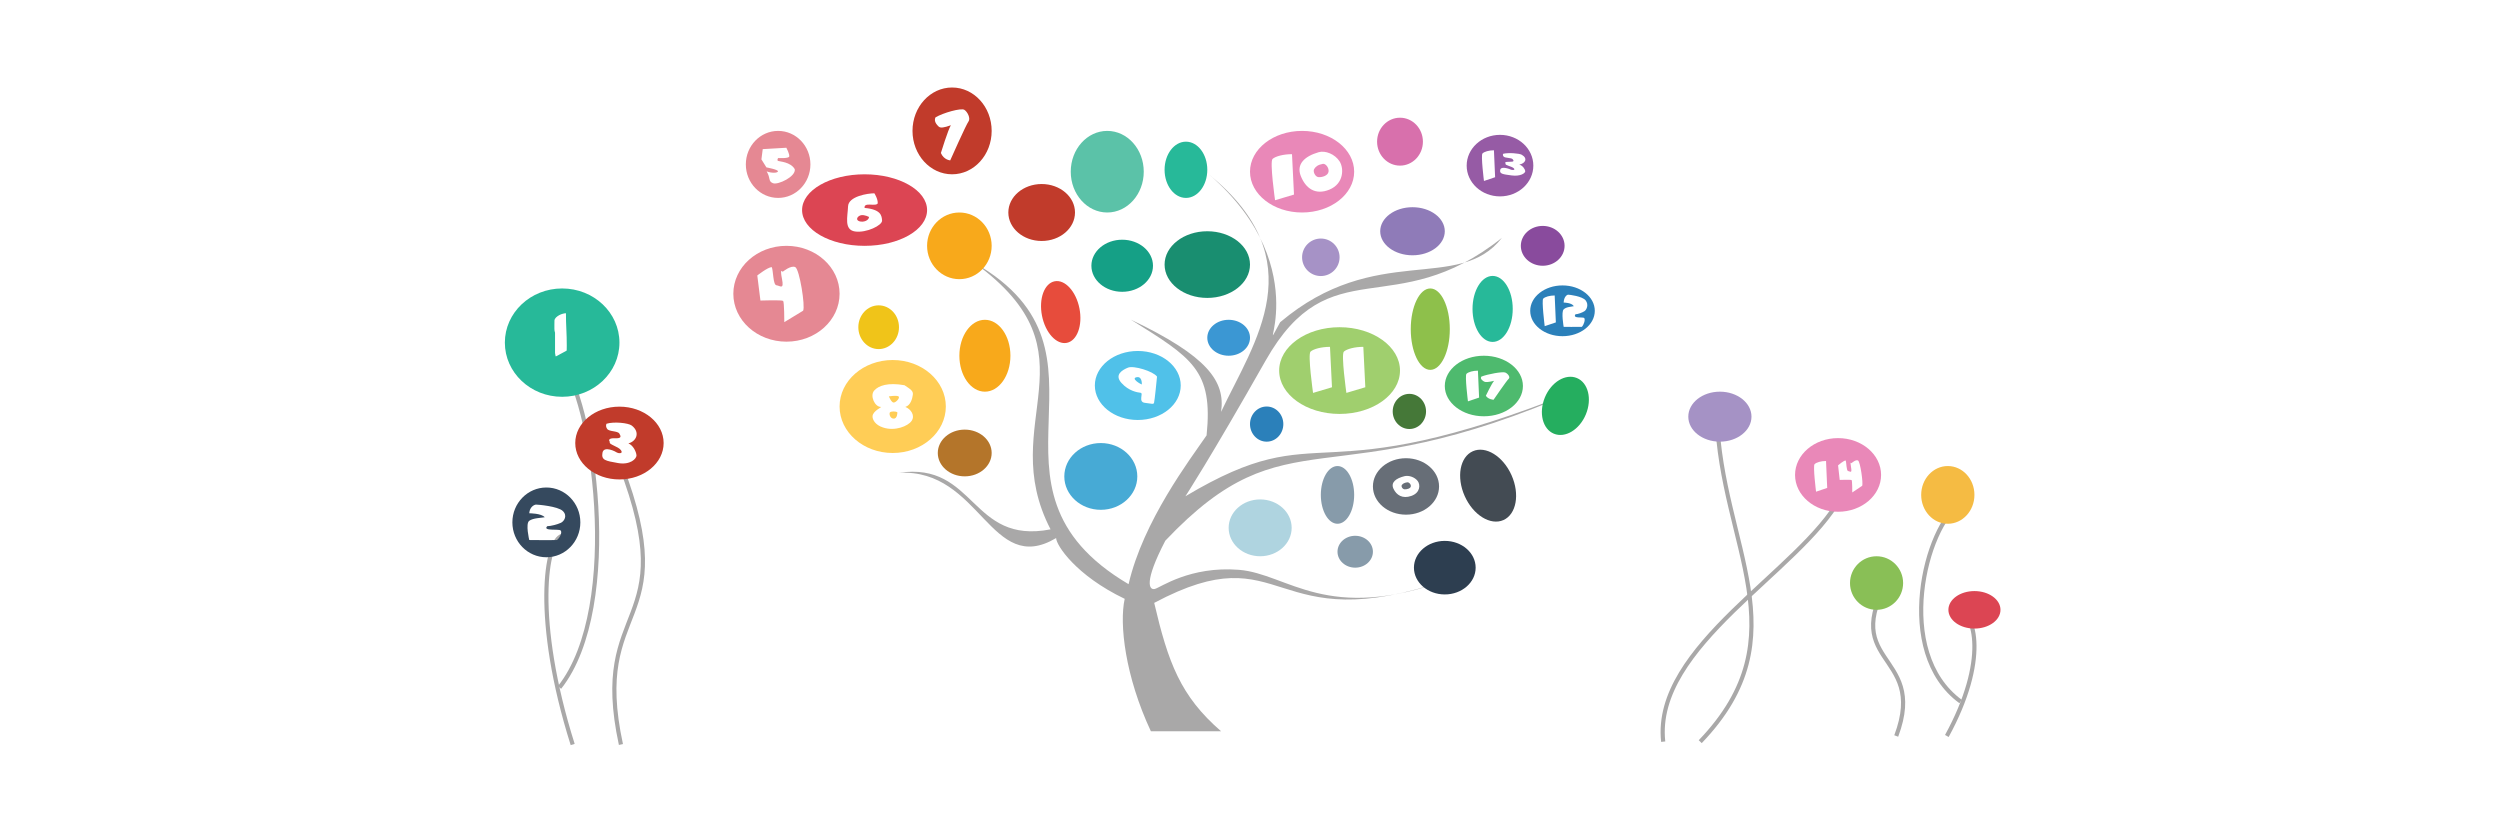 <?xml version="1.0" encoding="utf-8"?><!DOCTYPE svg PUBLIC "-//W3C//DTD SVG 1.1//EN" "http://www.w3.org/Graphics/SVG/1.1/DTD/svg11.dtd"><svg version="1.1" xmlns="http://www.w3.org/2000/svg" xmlns:xlink="http://www.w3.org/1999/xlink" x="0px" y="0px" width="300px" height="100px" viewBox="0 0 300 100" style="enable-background:new 0 0 300 100;" xml:space="preserve"><style type="text/css"><![CDATA[.st0{fill:#47AAD5;}.st1{fill:#AFD4E0;}.st2{fill:#15A086;}.st3{fill:#E58893;}.st4{fill:#E74C3C;}.st5{fill:#198E70;}.st6{fill:#E988B8;}.st7{fill:#4EBA6E;}.st8{fill:#B4752A;}.st9{fill:#879BAA;}.st10{fill:#894B9D;}.st11{fill:#89BF56;}.st12{fill:#50C1E9;}.st13{fill:#8EC04B;}.st14{fill:#8F7BB8;}.st15{fill:none;stroke:#A9A8A8;stroke-width:0.5;stroke-miterlimit:10;}.st16{fill:#F0C419;}.st17{fill:#25AE5F;}.st18{fill:#F5BB43;}.st19{fill:#27B999;}.st20{fill:#5BC2A8;}.st21{fill:#F8A91B;}.st22{fill:#C13B2B;}.st23{fill:#965BA5;}.st24{fill:#2B80BA;}.st25{fill:#2D3E50;}.st26{fill:#FFCD56;}.st27{fill:#676E77;}.st28{fill:#35495E;}.st29{fill:#3B97D3;}.st30{fill:#D870AC;}.st31{fill:#A0CF6E;}.st32{fill:#A592C5;}.st33{fill:#A692C6;}.st34{fill:#DC4553;}.st35{fill:#A9A8A8;}.st36{fill:#434B53;}.st37{fill:#457838;}]]></style><g id="treeB"><path class="st35" d="M146.529,87.75h-8.425c-3.077-6.579-3.809-12.862-3.14-15.891c-5.884-2.819-8.229-6.457-8.229-7.292c-7.894,4.695-9.029-8.344-18.857-7.832c9.229-1.357,8.56,8.667,18.189,6.787c-6.712-12.958,6.01-20.977-9.095-31.954c18.874,10.839-1.376,26.831,18.457,38.533c1.755-7.59,7.356-14.933,9.362-17.856c0.803-7.832-1.738-9.295-9.095-13.889c9.228,4.386,11.369,7.414,10.833,11.069c4.013-8.459,11.236-18.17-1.471-28.509c13.508,11.591,5.216,23.705,8.561,17.752c11.502-9.711,21.398-3.445,26.614-10.129c-12.973,10.338-20.597,1.044-28.354,14.725c-6.75,11.903-9.63,16.29-9.63,16.29s1.86-1.702,0,0c16.986-10.13,14.713,0.261,47.213-12.792c-30.293,13.418-34.774,2.453-49.62,18.117c-2.609,5.014-1.94,5.953-1.271,5.797c0.668-0.157,4.212-2.768,10.098-2.298c5.885,0.471,10.566,6.527,25.145,1.148c-21.666,7.52-19.326-5.691-35.309,2.82C140.178,79.5,141.648,83.521,146.529,87.75z"/><g><path class="st15" d="M67.142,82.5c7.75-9.798,4-35.048,0-39.298"/><path class="st15" d="M68.721,89.341c-4.75-15.048-3.25-24.548-1.25-25.048"/><path class="st15" d="M74.511,89.341c-3.75-17.298,7.5-13.786,0-33.417"/></g><g><path class="st15" d="M235.277,84.185c-8.131-5.923-4.197-21.185,0-23.754"/><path class="st15" d="M233.621,88.319c4.982-9.096,3.409-14.838,1.311-15.141"/><path class="st15" d="M227.547,88.319c3.934-10.456-7.869-8.333,0-20.199"/></g><g><path class="st15" d="M204.028,89c12.25-12.75,2.5-23.5,2-39"/><path class="st15" d="M199.584,89c-1.25-11.5,16.5-20.5,21.25-29.25"/></g></g><g id="leaf"><ellipse class="st32" cx="206.387" cy="50" rx="3.791" ry="3"/><ellipse class="st34" cx="236.933" cy="73.179" rx="3.125" ry="2.25"/><ellipse class="st18" cx="233.737" cy="59.388" rx="3.195" ry="3.464"/><ellipse class="st11" cx="225.187" cy="69.965" rx="3.187" ry="3.214"/><ellipse class="st21" cx="115.125" cy="29.5" rx="3.875" ry="4"/><ellipse class="st2" cx="134.663" cy="31.891" rx="3.696" ry="3.125"/><ellipse class="st8" cx="115.767" cy="54.358" rx="3.233" ry="2.804"/><ellipse class="st16" cx="105.439" cy="39.266" rx="2.439" ry="2.625"/><ellipse class="st21" cx="118.188" cy="42.688" rx="3.063" ry="4.313"/><ellipse class="st22" cx="125" cy="25.5" rx="4" ry="3.417"/><ellipse class="st0" cx="132.097" cy="57.172" rx="4.38" ry="4.006"/><ellipse transform="matrix(-0.981 0.194 -0.194 -0.981 259.412 49.438)" class="st4" cx="127.29" cy="37.394" rx="2.29" ry="3.765"/><ellipse class="st20" cx="132.87" cy="20.604" rx="4.38" ry="4.896"/><ellipse class="st5" cx="144.875" cy="31.75" rx="5.125" ry="4"/><ellipse class="st29" cx="147.438" cy="40.531" rx="2.563" ry="2.156"/><ellipse class="st19" cx="142.313" cy="20.375" rx="2.563" ry="3.375"/><ellipse class="st14" cx="169.5" cy="27.75" rx="3.875" ry="2.885"/><ellipse class="st13" cx="171.634" cy="39.5" rx="2.343" ry="4.885"/><circle class="st33" cx="158.5" cy="30.875" r="2.25"/><ellipse class="st30" cx="168" cy="17" rx="2.75" ry="2.875"/><ellipse class="st24" cx="152" cy="50.891" rx="2" ry="2.109"/><ellipse class="st37" cx="169.125" cy="49.372" rx="2" ry="2.109"/><ellipse class="st10" cx="185.125" cy="29.5" rx="2.625" ry="2.391"/><ellipse class="st19" cx="179.115" cy="37.07" rx="2.412" ry="3.961"/><ellipse class="st1" cx="151.219" cy="63.34" rx="3.781" ry="3.41"/><ellipse class="st9" cx="160.5" cy="59.388" rx="2" ry="3.464"/><ellipse class="st9" cx="162.625" cy="66.207" rx="2.125" ry="1.913"/><ellipse transform="matrix(-0.407 -0.914 0.914 -0.407 197.922 245.299)" class="st36" cx="178.625" cy="58.373" rx="4.517" ry="3.075"/><ellipse transform="matrix(-0.924 -0.382 0.382 -0.924 342.692 165.499)" class="st17" cx="187.75" cy="48.782" rx="2.662" ry="3.615"/><ellipse class="st25" cx="173.375" cy="68.12" rx="3.703" ry="3.213"/><path class="st19" d="M67.458,34.615c-3.797,0-6.875,2.91-6.875,6.5s3.078,6.5,6.875,6.5s6.875-2.91,6.875-6.5S71.255,34.615,67.458,34.615z M68.011,41.574c0,0.056-0.001,0.118-0.003,0.186c-0.002,0.068-0.003,0.132-0.003,0.192v0.112c-0.005,0.009-0.055,0.04-0.15,0.091s-0.201,0.107-0.315,0.168c-0.115,0.061-0.223,0.119-0.326,0.175c-0.103,0.056-0.166,0.091-0.189,0.105c-0.009,0.004-0.027,0.014-0.053,0.028c-0.025,0.014-0.054,0.029-0.084,0.045c-0.03,0.017-0.058,0.032-0.084,0.045c-0.025,0.014-0.045,0.023-0.06,0.028c-0.004,0-0.011,0.002-0.021,0.007c-0.009,0.004-0.016,0.007-0.021,0.007c-0.004,0-0.014-0.004-0.028-0.014l-0.07-0.378v-2.45c-0.052-0.14-0.077-0.29-0.077-0.448v-0.434v-0.105c0-0.061,0.001-0.12,0.003-0.179c0.002-0.058,0.003-0.116,0.003-0.171v-0.119c0.014-0.135,0.076-0.256,0.186-0.364c0.11-0.107,0.236-0.2,0.378-0.277c0.143-0.077,0.29-0.135,0.441-0.175c0.151-0.04,0.276-0.06,0.375-0.06c0,0.658,0.016,1.301,0.049,1.929c0.033,0.627,0.049,1.271,0.049,1.928V41.574z"/><path class="st3" d="M94.375,29.5C90.854,29.5,88,32.074,88,35.25S90.854,41,94.375,41s6.375-2.574,6.375-5.75S97.896,29.5,94.375,29.5z M96.372,37.286l-2.255,1.371c0,0,0-2.417-0.141-2.548c-0.141-0.131-2.725-0.044-2.725-0.044l-0.376-3.008c0,0,1.269-1.003,1.738-1.003c0.188,0.436,0.141,2.137,0.564,2.18s0.939,0.61,0.658-0.785c-0.282-1.395,0.081-0.828,0.081-0.828s1-0.829,1.517-0.567C95.949,32.315,96.654,36.806,96.372,37.286z"/><path class="st3" d="M93.375,15.708c-2.14,0-3.875,1.8-3.875,4.021c0,2.22,1.735,4.021,3.875,4.021s3.875-1.8,3.875-4.021C97.25,17.509,95.515,15.708,93.375,15.708z M92.756,21.984c-0.599-0.241-0.252-0.562-0.756-1.417c0.567,0.214,1.292,0.214,1.355,0s-1.386-0.481-1.386-0.481l-0.599-0.962l0.158-1.229l2.835-0.165c0,0,0.41,0.779,0.347,1.047c-0.063,0.267-1.335,0.187-1.335,0.187s-0.178,0.267,0,0.348c0.178,0.08,1.493,0.107,1.997,0.989C95.529,21.183,93.355,22.225,92.756,21.984z"/><g><path class="st34" d="M103.306,25.828c-0.451,0.125-0.66,0.575-0.18,0.726c0.48,0.151,1.121-0.079,1.161-0.514C104.287,26.04,103.75,25.737,103.306,25.828z"/><path class="st34" d="M103.75,20.917c-4.142,0-7.5,1.921-7.5,4.292s3.358,4.292,7.5,4.292s7.5-1.921,7.5-4.292S107.892,20.917,103.75,20.917z M102.606,27.777c-1.361-0.198-0.881-1.798-0.841-3.008s2.362-1.573,3.162-1.573c0,0,0.44,0.696,0.4,1.21c-0.24,0.424-1.681-0.211-1.578,0.545c1.985,0.182,2.059,0.938,2.099,1.512C105.888,27.038,103.967,27.976,102.606,27.777z"/></g><path class="st22" d="M114.25,10.5c-2.624,0-4.75,2.332-4.75,5.208s2.126,5.208,4.75,5.208s4.75-2.332,4.75-5.208S116.874,10.5,114.25,10.5z M116.219,14.579c-0.276,0.358-2.193,4.667-2.193,4.667s-0.763-0.048-1.121-0.886c0,0,0.877-2.84,1.202-3.333c-0.829,0.299-1.251,0.359-1.462,0.165c-0.211-0.194-0.618-0.627-0.39-1.106c0.925-0.553,3.07-1.151,3.46-0.912C116.105,13.412,116.495,14.219,116.219,14.579z"/><g><path class="st26" d="M106.666,47.565c0,0,0.292,0.742,0.576,0.742s0.809-0.594,0.575-0.742C107.584,47.417,106.666,47.565,106.666,47.565z"/><path class="st26" d="M106.797,49.481c-0.131,0.137-0.015,0.742,0.444,0.755c0.459,0.012,0.444-0.755,0.444-0.755C107.497,49.333,106.928,49.346,106.797,49.481z"/><path class="st26" d="M107.125,43.202c-3.521,0-6.375,2.498-6.375,5.578c0,3.081,2.854,5.579,6.375,5.579s6.375-2.498,6.375-5.579C113.5,45.7,110.646,43.202,107.125,43.202z M109.396,50.502c-0.437,0.643-2.024,1.279-3.438,0.794c-0.903-0.287-1.283-0.931-1.253-1.363c0.043-0.621,1.178-1.101,1.006-1.101c-0.75,0-1.34-1.348-0.816-1.954s1.661-1.004,3.642-0.651c0.729,0.49,1.063,0.676,1.005,1.133c-0.059,0.458-0.262,1.286-0.903,1.471C109.308,49.092,109.833,49.858,109.396,50.502z"/></g><g><path class="st12" d="M137.019,46.139c0.003-0.123,0.037-1.033-0.655-0.867C135.707,45.43,136.839,46.083,137.019,46.139z"/><path class="st12" d="M136.534,42.117c-2.846,0-5.153,1.854-5.153,4.14c0,2.287,2.307,4.141,5.153,4.141s5.153-1.854,5.153-4.141C141.687,43.97,139.38,42.117,136.534,42.117z M138.485,48.34c-0.069,0.199-0.248,0.109-1.103,0c-0.854-0.109-0.124-1.155-0.51-1.205s-1.419-0.199-2.301-1.186s0.11-1.554,0.786-1.832c0.675-0.278,3.018,0.428,3.486,1.075C138.844,45.192,138.554,48.141,138.485,48.34z"/></g><g><path class="st6" d="M158.744,19.663c-0.602,0.112-0.861,0.325-1.041,0.618c-0.179,0.293,0.108,0.943,0.521,0.976c0.413,0.033,1.13-0.167,1.202-0.653S159.061,19.604,158.744,19.663z"/><path class="st6" d="M156.25,15.708c-3.452,0-6.25,2.192-6.25,4.896c0,2.704,2.798,4.896,6.25,4.896s6.25-2.192,6.25-4.896C162.5,17.9,159.702,15.708,156.25,15.708z M153.007,24.027c0,0-0.658-4.636-0.3-4.956c0.359-0.321,1.316-0.571,2.333-0.571l0.239,4.849L153.007,24.027z M159.533,22.754c-1.722,0.716-2.87-0.195-3.437-1.627c-0.566-1.431,0.462-2.377,2.146-2.863c0.789-0.228,1.947,0.22,2.511,1.106C161.291,20.216,161.256,22.039,159.533,22.754z"/></g><path class="st31" d="M160.75,39.266c-4.004,0-7.25,2.33-7.25,5.203c0,2.873,3.246,5.203,7.25,5.203s7.25-2.33,7.25-5.203C168,41.595,164.754,39.266,160.75,39.266z M157.566,47.149c0,0-0.658-4.636-0.3-4.956c0.359-0.321,1.316-0.571,2.333-0.571l0.239,4.849L157.566,47.149z M161.566,47.148c0,0-0.658-4.636-0.3-4.956c0.359-0.321,1.316-0.571,2.333-0.571l0.239,4.849L161.566,47.148z"/><path class="st24" d="M187.5,34.25c-2.14,0-3.875,1.364-3.875,3.047c0,1.682,1.735,3.046,3.875,3.046s3.875-1.364,3.875-3.046C191.375,35.614,189.64,34.25,187.5,34.25z M185.364,39.139c0,0-0.388-3.09-0.177-3.303c0.212-0.214,0.775-0.38,1.375-0.38l0.141,3.232L185.364,39.139z M190.137,37.342c-0.255,0.166-0.795,0.37-1.079,0.37c-0.396,0.563,0.909,0.281,1.052,0.46c0.142,0.179-0.029,0.767-0.285,1.048c-0.51,0.025-2.186,0-2.186,0s-0.313-1.788,0-2.095s0.908-0.307,1.221-0.383c-0.256-0.435-1.221-0.435-1.221-0.435c0.028-0.689,0.397-0.945,0.539-0.945c0.143,0,1.704,0.179,2.102,0.689C190.677,36.563,190.393,37.176,190.137,37.342z"/><path class="st23" d="M180,16.182c-2.209,0-4,1.653-4,3.693c0,2.039,1.791,3.692,4,3.692s4-1.653,4-3.692C184,17.835,182.209,16.182,180,16.182z M178.075,21.717c0,0-0.388-3.09-0.177-3.303c0.212-0.214,0.775-0.38,1.375-0.38l0.141,3.232L178.075,21.717z M181.396,21.052c-1.069-0.145-1.485-0.18-1.366-0.677c0.119-0.498,1.188-0.068,1.277-0.018c0.089,0.052,0.594,0.104,0.356-0.154c-0.237-0.257-1.129-0.377-0.979-0.549c-0.106-0.1-0.149-0.258,0.445-0.24c0.594,0.017,0.545-0.12,0.391-0.309c-0.153-0.189-0.896-0.12-1.074-0.31c-0.178-0.188-0.06-0.343-0.06-0.343c0.653-0.155,1.931-0.052,2.228,0.12c0.77,0.444,0.408,1.046-0.297,1.179c0.416,0.125,0.683,0.537,0.713,0.777C183.059,20.77,182.465,21.196,181.396,21.052z"/><path class="st7" d="M178.063,42.688c-2.589,0-4.688,1.626-4.688,3.633c0,2.006,2.099,3.633,4.688,3.633s4.688-1.627,4.688-3.633C182.75,44.314,180.651,42.688,178.063,42.688z M176.153,48.162c0,0-0.388-3.09-0.177-3.303c0.212-0.214,0.775-0.38,1.375-0.38l0.141,3.232L176.153,48.162z M181.042,45.457c-0.229,0.193-1.813,2.514-1.813,2.514s-0.632-0.026-0.927-0.477c0,0,0.725-1.53,0.994-1.795c-0.686,0.161-1.034,0.193-1.209,0.088c-0.175-0.104-0.51-0.338-0.321-0.596c0.765-0.298,2.537-0.62,2.859-0.491C180.948,44.828,181.27,45.263,181.042,45.457z"/><g><path class="st27" d="M168.871,57.876c-0.376,0.059-0.538,0.172-0.65,0.326c-0.111,0.154,0.067,0.498,0.325,0.516s0.705-0.088,0.751-0.345C169.342,58.116,169.068,57.845,168.871,57.876z"/><path class="st27" d="M168.719,54.986c-2.191,0-3.969,1.517-3.969,3.387s1.777,3.387,3.969,3.387s3.969-1.517,3.969-3.387S170.91,54.986,168.719,54.986z M169.363,59.509c-1.075,0.379-1.792-0.104-2.146-0.859s0.288-1.256,1.34-1.513c0.492-0.12,1.216,0.116,1.567,0.585C170.461,58.168,170.439,59.131,169.363,59.509z"/></g><path class="st6" d="M220.568,52.573c-2.851,0-5.162,1.978-5.162,4.419s2.312,4.419,5.162,4.419c2.852,0,5.163-1.978,5.163-4.419S223.42,52.573,220.568,52.573z M217.926,59.003c0,0-0.388-3.09-0.177-3.303c0.212-0.214,0.775-0.381,1.375-0.381l0.141,3.232L217.926,59.003z M223.458,58.298l-1.185,0.797c0,0,0-1.404-0.074-1.48s-1.433-0.025-1.433-0.025l-0.197-1.748c0,0,0.667-0.584,0.913-0.584c0.099,0.254,0.074,1.242,0.297,1.268c0.222,0.025,0.494,0.354,0.346-0.457c-0.148-0.811,0.042-0.48,0.042-0.48s0.525-0.481,0.797-0.33C223.235,55.409,223.606,58.019,223.458,58.298z"/><path class="st22" d="M74.333,48.798c-2.929,0-5.303,1.956-5.303,4.368c0,2.413,2.374,4.368,5.303,4.368s5.303-1.955,5.303-4.368C79.636,50.754,77.262,48.798,74.333,48.798z M76.376,54.618c0.041,0.436-0.768,1.211-2.222,0.947c-1.455-0.263-2.02-0.325-1.858-1.228c0.162-0.903,1.616-0.125,1.737-0.031c0.122,0.094,0.808,0.187,0.485-0.28s-1.535-0.685-1.333-0.996c-0.144-0.181-0.202-0.468,0.606-0.437s0.742-0.217,0.533-0.561c-0.209-0.342-1.219-0.217-1.462-0.561c-0.242-0.342-0.081-0.622-0.081-0.622c0.889-0.28,2.625-0.094,3.03,0.218c1.047,0.808,0.556,1.898-0.404,2.14C75.972,53.435,76.336,54.182,76.376,54.618z"/><path class="st28" d="M65.563,58.5c-2.252,0-4.078,1.874-4.078,4.186c0,2.311,1.826,4.185,4.078,4.185s4.078-1.874,4.078-4.185C69.641,60.374,67.815,58.5,65.563,58.5z M67.312,62.734c-0.389,0.183-1.211,0.408-1.642,0.408c-0.604,0.619,1.383,0.31,1.599,0.507s-0.043,0.845-0.432,1.154c-0.778,0.028-3.326,0-3.326,0s-0.475-1.971,0-2.309s1.382-0.338,1.857-0.423c-0.389-0.479-1.857-0.479-1.857-0.479c0.043-0.76,0.604-1.041,0.82-1.041c0.216,0,2.592,0.197,3.196,0.76C68.132,61.876,67.7,62.552,67.312,62.734z"/></g></svg>